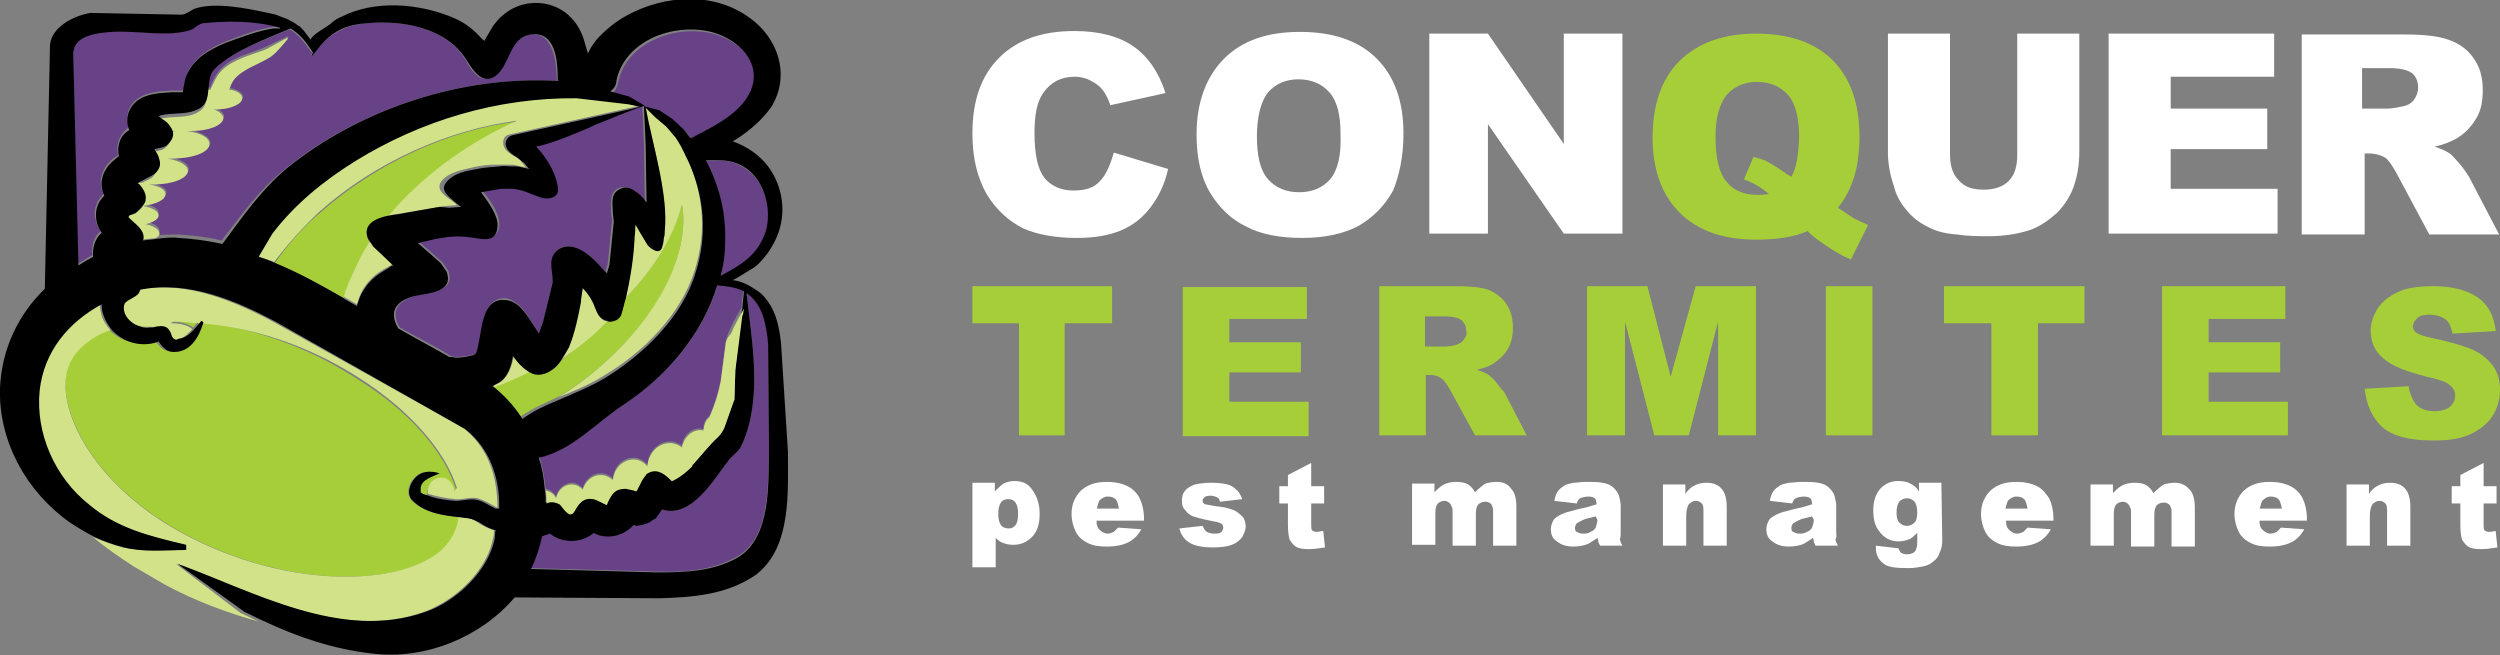 <?xml version="1.0" encoding="utf-8"?>
<!-- Generator: Adobe Illustrator 24.3.2, SVG Export Plug-In . SVG Version: 6.00 Build 0)  -->
<svg version="1.1" id="Layer_1" xmlns="http://www.w3.org/2000/svg" xmlns:xlink="http://www.w3.org/1999/xlink" x="0px" y="0px"
	 viewBox="0 0 290 76" style="enable-background:new 0 0 290 76;" xml:space="preserve">
<rect x="0" y="0" width="290" height="76" fill="#808080" stroke="none"/>
<style type="text/css">
	.st0{clip-path:url(#SVGID_2_);}
	.st1{fill:#684287;}
	.st2{fill:#A6CE39;}
	.st3{fill:#D2E288;}
	.st4{fill:#FFFFFF;}
</style>
<g>
	<g>
		<defs>
			<rect id="SVGID_1_" width="290" height="76"/>
		</defs>
		<clipPath id="SVGID_2_">
			<use xlink:href="#SVGID_1_"  style="overflow:visible;"/>
		</clipPath>
		<g class="st0">
			<path class="st1" d="M15.9,11.5c1.2-0.9,2.7-0.9,4.1-1h1.1h0.2l0.1-0.6l0.2-1c0.7-2.1,2.5-3.2,4.6-4.1c1.8-0.7,3.6-1.4,5.6-1.7
				h0.8c-0.1,0-0.1-0.1-0.1-0.1c-2.9-0.7-6.1-0.7-9-0.4c-0.4,0.1-0.9,0.5-1.2,0.7c-2.6,1.1-6.6,0.2-9.3,0.3
				c-1.4,0.1-3.9,0.3-4.4,1.9C8.6,5.8,8.5,5.9,8.5,6.2L9,30.6c0.6-0.3,1.1-0.7,1.7-1c-0.1-1,0.1-2.1,1-2.8c-0.8-1.1-1-2.5-0.2-3.7
				l0.4-0.5l0.1-0.1c-0.7-1.5-0.2-3,1.1-4.1l0.6-0.4c-0.3-1.3,0.2-2.5,1.3-3.3C14.5,13.7,14.8,12.3,15.9,11.5z"/>
			<path class="st1" d="M33.2,19.5c8.4-6.8,20.3-10.8,31.5-10.1c0-0.1-0.1-0.2-0.1-0.2c-0.1-1.9-0.3-5.5-3.1-5.2
				c-2.5,0.3-2.4,3.6-4.1,4.8c-1.5,1.1-2.7-0.5-3.3-1.7c-2.2-3.9-7.4-4.8-11.7-4.4C39.7,3,38.1,4.1,36.5,6l-0.5,0.6l0.2-0.5L36,5.9
				c-0.7-1-1.4-1.9-2.4-2.5c-3,1.3-6.5,2.4-8.8,4.7c-0.6,0.6-0.7,1.3-0.7,2.1c0.1,0,0.2,0,0.3-0.1c0.3-0.8,0.7-1.6,1.3-2.2
				c1.4-1.4,3.5-1.7,5.2-2.5l2.5-1.2l0.1,0.1c-0.6,0.7-1.2,1.5-2,2.1c-1.3,1-3.3,1.4-4.3,2.7c-0.2,0.3-0.4,0.7-0.5,1.1
				c0.9,0.2,1.5,0.6,1.5,1c0,0.7-1.4,1.3-3.1,1.3c-0.1,0-0.1,0-0.2,0c0.7,0.3,1.1,0.6,1.1,1c0,0.8-1.7,1.5-3.7,1.5
				c-0.2,0-0.3,0-0.5,0c1.5,0.3,2.6,0.9,2.6,1.5c0,0.9-1.9,1.7-4.4,1.7c-0.2,0-0.3,0-0.5,0c1.4,0.2,2.4,0.8,2.4,1.4
				c0,0.9-1.8,1.6-4,1.6c-0.2,0-0.3,0-0.5,0c1.1,0.2,1.9,0.6,1.9,1.1c0,0.6-1.1,1.1-2.6,1.2l-0.1,0.1c1.1,0.2,1.8,0.6,1.8,1.1
				c0,0.5-0.6,0.9-1.5,1c1,0.2,1.6,0.6,1.6,1.1c0,0.2-0.1,0.4-0.3,0.5c0.8-0.1,1.7-0.1,2.5-0.1c1.7,0.1,3.4,0.3,5,0.7
				C27.9,25.1,30.1,21.9,33.2,19.5z"/>
			<path class="st1" d="M17.9,13.9L17.9,13.9L17.9,13.9L17.9,13.9z"/>
			<path class="st1" d="M20.7,15.1c-0.5-0.1-0.9-0.2-1.1-0.3c0.1,0.1,0.2,0.2,0.2,0.3c0.1,0,0.2,0,0.3,0
				C20.2,15.1,20.4,15.1,20.7,15.1z"/>
			<path class="st1" d="M16.3,21.3c-0.1,0-0.2-0.1-0.3-0.1l-0.1,0.1c0.1,0,0.1,0,0.1,0C16.1,21.3,16.2,21.3,16.3,21.3z"/>
			<path class="st1" d="M72.5,46.8c-3.2,2.1-6.1,5.4-9.9,6.2c0.3,1.2,0.6,2.5,0.7,3.7c0.5,0.1,0.9,0.4,1.2,0.9
				c0.2-0.9,1-1.6,1.8-1.6c0.5,0,0.9,0.2,1.3,0.6c0.3-1,1.1-1.7,2.1-1.7c0.5,0,1,0.2,1.4,0.6c0.1-1.4,1.1-2.4,2.4-2.4
				c0.6,0,1.2,0.3,1.6,0.8c0.1-1.5,1.3-2.7,2.6-2.7c0.5,0,1,0.2,1.4,0.5c0.1-1.1,1-2,2.1-2c0.2,0,0.3,0.1,0.5,0.1
				c0-0.1-0.1-0.2-0.1-0.2c0-0.6,0.3-1,0.7-1.4c0.6-1.3,1-2.6,1.3-4.1l0.6-4.6c0.1-0.3,0.2-0.6,0.3-0.9c0.4-1,1.1-2.2,1.5-2.9l0.2-2
				c-0.1-0.1-0.1-0.1-0.2-0.1c-0.9-0.4-1.8-0.6-2.7-0.7C81.6,38.6,77.5,43.5,72.5,46.8z"/>
			<path class="st1" d="M85.4,41.4l-0.2,1.5l0.8-6.6l-0.1,0.4L85.4,41.4z"/>
			<path class="st1" d="M86.6,34c0.6,5.6,1.9,12.1-0.5,17.5c-0.3,0.8-1,1.1-1.5,1.8c-1.8,2.1-4.3,6.9-7.8,5.8L76,60l-0.5,0.3
				c-0.3,0.2-0.8,0.4-1.2,0.5l-0.6,0.1l-0.3-0.1c-0.9,1.1-2.5,1.7-4,1.2L69,61.8l-0.1-0.1c-1.4,1.3-3.6,1.3-5.1,0.1
				c-0.3,0.2-0.6,0.3-0.9,0.3c-0.3,1.3-0.7,2.6-1.3,3.8l14.5,0.4c3.3,0.1,6.6-0.1,9.5-1.8c3.9-2.3,3.4-8.7,3.6-12.1l-0.1-12.6
				C89,37.7,88.6,35.3,86.6,34z"/>
			<path class="st1" d="M81.9,18.7c1.6,3,2.3,6.3,2.2,9.9c-0.1,1.2-0.2,2.4-0.5,3.5c2.3-1.3,4.3-2.4,5.2-5.1
				c0.9-2.5-0.1-6.2-2.6-7.6C84.6,18.4,83.4,18.6,81.9,18.7z"/>
			<path class="st1" d="M74.7,12.3l0.1,0.1l0.1,0.1h0.1l1.5,0.4l1.5,1l1.4,1.2c0.3,0.3,0.6,0.7,0.9,1.1c0.2-0.1,0.3-0.2,0.5-0.2
				c2.6-1.4,6.3-3.3,6.8-6.4c0.4-2.9-2.3-5-4.9-5.7c-4.5-1.1-10.1,1.1-11,5.7c-0.1,0.5-0.3,0.9-0.6,1.2l2.2,0.6L74.7,12.3z"/>
			<path class="st1" d="M56.1,4.8c-0.1-0.1-0.1-0.2-0.2-0.2C55.9,4.7,56.1,4.8,56.1,4.8z"/>
			<path class="st2" d="M42.9,28.1l-0.2-0.3c-0.7-1.7,0.9-2.3,2.4-2.7c0.2-0.3,0.6-0.6,0.7-0.7c4.1-4.6,9.2-8.2,14.3-10.3
				c-7.8,0.9-16.3,4.7-23,10.6c-2.1,1.8-3.8,3.8-5.2,5.8c2.7,1.2,5.4,2.6,8,4.1c0.2-0.5,0.3-1,0.5-1.5C41,31.4,41.9,29.7,42.9,28.1z
				"/>
			<path class="st2" d="M70,42.2c6.4-5.6,9.8-12.4,9.2-18c0-0.2-0.1-0.3-0.1-0.5c-0.9,3.3-2.8,6.8-5.9,10.2
				c-0.2,0.2-0.5,0.5-0.7,0.7c-0.1,0.6-0.3,1.2-0.5,1.8c-0.2,0.6-0.9,0.9-1.5,0.9c-0.1,0-0.1-0.1-0.2-0.1c-1,0.9-1.6,1.8-5.2,4.6
				c-0.1,0.1-0.2,0.3-0.3,0.4c-0.7,0.9-2.2,1.7-3.3,1c-0.1-0.1-0.1-0.1-0.2-0.1c-1.4,0.7-2.7,1.3-4.1,1.8c1.2,1,2.3,2.2,3.2,3.4
				c1.3-0.9,2.7-1.5,4.2-2.2C66.6,45,68.4,43.6,70,42.2z"/>
			<path class="st2" d="M7.6,45.1C8,49.9,11.9,56,18.8,60.4c12.4,7.9,27.1,8,32.4,3.5c1.3-1.1,1.9-2.3,2.1-3.9
				c-1.9-0.2-4.1-0.5-5.5-1.9c-0.7-0.7-0.5-1.9,0.2-2.6c0.8-0.9,1.8-0.9,2.9-0.6c-0.7,0.4-2.1,0.7-2.2,1.7v0.2V57v0.2v-0.1l0.1,0.1
				l0.2,0.1c0.2,0.1,0.4,0.2,0.6,0.2c0-0.1-0.1-0.2-0.1-0.2c0.1-1,0.7-1.7,1.6-1.7c0.8,0,1.4,0.7,1.5,1.6c0.1-0.2,0.2-0.3,0.3-0.4
				c-1.3-4.3-5.4-9.1-11.4-12.8c-6.1-4-12.6-6-18.3-6.7c-0.5,1.7-1.7,3.8-3.8,3.4c-0.5-0.1-0.9-0.5-1.2-0.9l-0.2-0.3l-0.2,0.1
				c-1.9,0.6-4-0.1-5.2-1.4c-1.1,0.5-2.2,1-3,1.7C8.2,41.3,7.4,43,7.6,45.1z"/>
			<path class="st2" d="M19.9,37.3L19.9,37.3c1.1,0,2.1,0.3,2.5,0.7c0.2-0.2,0.4-0.5,0.6-0.7c-0.9-0.1-1.8-0.2-2.7-0.2
				C20.2,37.1,20,37.3,19.9,37.3z"/>
			<path class="st2" d="M17.5,37.8c-0.7,0-1.4-0.1-2-0.3h-0.1c0.5,0.3,1.1,0.5,1.7,0.4c0.2,0,0.5-0.1,0.7-0.1c0,0,0,0,0.1-0.1
				C17.7,37.8,17.6,37.8,17.5,37.8z"/>
			<path class="st2" d="M20.2,39.4c0.1,0,0.1,0,0.2-0.1C20.3,39.3,20.3,39.3,20.2,39.4C20.2,39.3,20.2,39.4,20.2,39.4z"/>
			<path class="st2" d="M18,39.3L18,39.3L18,39.3z"/>
			<path class="st3" d="M20.4,65.4c8.9,3.3,19,9,28.7,5.6c3.7-1.3,7.4-4.8,8.1-8.6c0.1-0.3,0.1-0.6,0.1-0.9
				c-0.7-0.2-1.3-0.5-1.9-0.9c-0.5-0.3-0.7-0.5-1.4-0.5c-0.3,0-0.5-0.1-0.8-0.1c-0.2,1.5-0.9,2.8-2.1,3.9c-5.3,4.5-20,4.4-32.4-3.5
				C11.9,56,7.9,49.9,7.6,45.1c-0.1-2.1,0.6-3.8,2.2-5.1c0.8-0.7,1.8-1.3,3-1.7c-0.5-0.6-1-1.3-1.1-2.1c-0.1-0.3-0.1-0.6-0.1-0.9
				c-3.9,2.1-6.6,5.5-7.2,10c-0.5,5,1.8,10,5.7,13.2c3.4,2.8,7.2,3.7,11.3,4.7v0.6c-2.4,0-4.8,0.2-7.2-0.3c-1.1-0.3-2.3-0.7-3.4-1.2
				c1.4,1.2,3,2.3,4.7,3.4c1.2,0.7,2.4,1.4,3.6,2.1c3.5,1.9,7.3,3.3,10.9,4.3c-0.7-0.3-1.4-0.7-2.1-1L20.4,65.4z"/>
			<path class="st3" d="M41.6,43.8c6,3.8,10.1,8.6,11.4,12.8c-0.1,0.1-0.2,0.3-0.3,0.4c-0.1-0.9-0.7-1.6-1.5-1.6
				c-0.9,0-1.6,0.7-1.6,1.7c0,0.1,0,0.2,0.1,0.2c1,0.3,2.1,0.5,3.1,0.6c0.9,0.1,1.7-0.3,2.6-0.1c0.7,0.2,1.4,0.6,2.1,1l0.2,0.1
				c0-3.5-1-6.9-3.9-9.2l-2.1-1.2L32,37.5c-4.8-2.6-10.5-5-16-3.9c-0.1,0.1-0.1,0.3-0.2,0.4c-0.3,0.5-1.5,0.7-1.7,1.4
				c-0.2,0.9,0.4,1.7,1.2,2.2h0.1c0.6,0.2,1.3,0.3,2,0.3c0.1,0,0.2,0,0.3,0c0,0,0,0-0.1,0.1c0.6-0.1,1.3-0.2,1.7,0.5
				c0.2,0.3,0.2,1,0.7,1c0.1,0,0.2,0,0.3,0c0.8-0.1,1.4-0.7,2-1.3c-0.3-0.4-1.3-0.7-2.4-0.7h-0.1c0.1-0.1,0.2-0.1,0.3-0.2
				c0.9,0,1.8,0.1,2.7,0.2c0,0,0,0,0-0.1l0.2,0.1c0.1,0,0.1,0,0.1,0C29,37.9,35.5,39.9,41.6,43.8z"/>
			<path class="st3" d="M70.5,58.4L70.5,58.4h0.1H70.5L70.5,58.4z"/>
			<path class="st1" d="M72.2,24L72.2,24L72.2,24z"/>
			<path class="st1" d="M62.2,38.2l0.2,0.3l0.1,0.2l0.1-0.3l0.4-1.1l1.1-4.5c0.2-1.3-0.6-2.9,0.6-3.8c1.8-1.4,4.3,1.1,5.3,2.3
				l0.2,0.3l0.3-1l0.5-5l-0.1-0.9c0-1-0.3-2.4,0.9-2.9c0.6-0.2,1.3,0,1.7,0.3c0.3,0.2,0.6,0.5,0.8,0.7c0.1,0.2,0.3,0.5,0.5,0.6
				l-0.1-6.7l-0.2-4.5c-1.6,0.6-4.2,1.6-5.7,2.2c-0.7,0.3-1.5,0.6-2.3,1c-1.5,0.6-3,1.1-4.5,1.5c1.2,1.3,2.1,2.9,2.5,4.6
				c0.3,1.3-1.1,1.6-2,1.3c-1.1-0.4-1.9-0.9-3.3-1h-1.3L56,22.2c0.9,1,2.1,2.8,1.9,4.1c-0.3,1.9-2.2,1.2-3.4,1.1
				c-0.8-0.1-1.6-0.1-2.4,0l-1.3,0.2l-2.1,0.5l0.1,0.1l2.5,2.2l0.7,1c0.9,2.4-2.1,2.5-3.5,2.8c-1.1,0.3-2.7,1-2.6,2.3
				c0,0.6,0.2,1.1,0.5,1.5c1.9,1.1,4,2.1,5.9,3.3c0.3,0.1,0.7,0.1,1,0.1l0.9-0.1l0.8-0.2l0.3-0.2l0.1-0.2l0.2-0.9
				c0.3-1.7,0.4-5.3,3-5.2C60.3,34.8,61.4,36.9,62.2,38.2z"/>
			<path class="st3" d="M43.3,28.6l-0.4-0.6c-1,1.5-1.8,3.3-2.5,4.9c-0.2,0.5-0.4,1-0.5,1.5c0,0,0.1,0,0.1,0.1
				c0.5,0.3,0.9,0.5,1.4,0.8c0.1-0.3,0.2-0.6,0.3-0.9c0.5-1.3,1.5-2.4,2.7-3.1l0.9-0.5l0.1-0.1l0.2-0.1l-0.2-0.2L43.3,28.6z"/>
			<path class="st3" d="M59.6,41.3c-0.2,1.1-0.6,2.3-1.5,3c-0.3,0.2-0.6,0.3-0.9,0.5c0.1,0.1,0.1,0.1,0.2,0.1
				c1.4-0.5,2.7-1.1,4.1-1.8C60.6,42.6,60.1,42,59.6,41.3z"/>
			<path class="st3" d="M79.1,23.7c0,0.2,0.1,0.3,0.1,0.5c0.6,5.6-2.9,12.4-9.2,18c-1.7,1.5-3.4,2.8-5.3,3.9
				c1.8-0.7,3.7-1.5,5.3-2.5c4.6-2.7,9-7.1,10.6-12.3c1.4-4.5,1-8.8-0.9-13c-0.3-0.5-0.3-0.7-0.6-1.2c-0.3-0.5-0.5-1-0.8-1.4
				l-1.1-1.3L76,13.5l-0.1-0.1l-1-1c0.7,4,2.6,10,2.2,14.4c0,0.2,0,0.5-0.1,0.7c-0.1,0.4-0.2,0.7-0.2,1.1c-0.3,0.9-1.5-0.1-1.7-0.3
				l-0.9-1.5l-0.4-0.7L73.7,26c-0.1,0.5-0.1,1-0.1,1.4c0,0.1,0,0.2,0,0.3c-0.2,2.3-0.5,4.6-1,6.8c0.2-0.2,0.5-0.5,0.7-0.7
				C76.3,30.5,78.3,27,79.1,23.7z"/>
			<path class="st3" d="M37,24.6c6.6-5.9,15.2-9.6,23-10.6c-5,2.2-10.2,5.7-14.3,10.3c-0.1,0.2-0.4,0.5-0.7,0.7h0.1
				c0.7-0.2,1.4-0.2,1.8-0.3l4-0.7l0.7-0.1l1.4-0.1c-0.2-0.3-0.6-0.5-1-0.8c-0.8-0.6-1.5-1.3-0.6-2.2c0.9-0.9,2.3-1.1,3.5-1.4
				c0.9-0.2,1.8-0.3,2.6-0.3c0.5,0,0.9,0,1.3,0c0.2,0,0.5,0,0.7,0l1.4,0.3L61,19.4l-0.5-0.6c-0.2-0.3-0.5-0.5-0.9-0.7
				c-0.5-0.3-0.9-0.6-1.1-1c-0.3-0.6-0.1-1.4,0.6-1.5l14.9-3.3l-0.9-0.2L72.8,12l-6-0.7c-9.2-0.1-18.1,2.5-25.7,7.3
				c-3.6,2.3-7,5-9.6,8.4l-1.6,2.7c0.6,0.2,1.3,0.5,1.9,0.7C33.3,28.4,35,26.5,37,24.6z"/>
			<path class="st3" d="M70.4,37.3c-0.1-0.1-0.2-0.1-0.3-0.1c-0.7-0.3-0.9-1.3-1.3-2c-0.2-0.3-0.3-0.7-0.6-1
				c-0.2-0.3-0.3-0.5-0.6-0.7c0,0,0,0.1-0.1,0.1l-0.2,1.4V35c-0.3,1.6-0.7,3.6-1.4,5.3c-0.2,0.6-0.5,1.1-0.9,1.5
				C68.8,39.1,69.5,38.2,70.4,37.3z"/>
			<path class="st3" d="M15.7,21.1L15.7,21.1l-0.1-0.1L15.7,21.1z"/>
			<path class="st3" d="M17.3,17.7L17.3,17.7L17.3,17.7L17.3,17.7z"/>
			<path class="st3" d="M19.2,22.5c0-0.5-0.7-0.9-1.9-1.1c0.2,0,0.3,0,0.5,0c2.2,0,4-0.7,4-1.6c0-0.6-1-1.2-2.4-1.4
				c0.2,0,0.3,0,0.5,0c2.4,0,4.4-0.7,4.4-1.7c0-0.7-1-1.3-2.6-1.5c0.2,0,0.3,0,0.5,0c2.1,0,3.7-0.7,3.7-1.5c0-0.4-0.5-0.8-1.1-1
				c0.1,0,0.1,0,0.2,0c1.7,0,3.1-0.6,3.1-1.3c0-0.5-0.6-0.9-1.5-1c0.1-0.4,0.3-0.8,0.5-1.1c1-1.3,2.9-1.8,4.3-2.7
				c0.8-0.6,1.4-1.4,2-2.1l-0.1-0.1l-2.4,1.3c-1.7,0.7-3.8,1.1-5.2,2.5c-0.6,0.6-0.9,1.4-1.3,2.2c-0.1,0-0.2,0-0.3,0.1
				c-0.1,1-0.1,1.9-1.1,2.5c-1.3,0.8-3,0.4-4.5,0.8c-0.1,0-0.2,0.1-0.2,0.1l0.2,0.2l0.1,0.1c0.3,0.2,0.6,0.5,0.9,0.8
				c0.3,0.2,0.7,0.3,1.1,0.3c-0.2,0-0.5,0-0.7,0c-0.1,0-0.2,0-0.3,0c0.3,0.6,0.3,1.3-0.5,1.9c-0.3,0.3-1,0.3-1.5,0.5
				c0.2,0.3,0.4,0.6,0.5,0.9h0.1c0,0,0,0-0.1,0c0.2,0.5,0.2,1-0.2,1.7c-0.3,0.5-0.9,0.6-1.4,0.9L16,21.2l-0.1,0.1
				c0.1,0,0.2,0.1,0.3,0.1c-0.1,0-0.2,0-0.3,0c-0.1,0-0.1,0-0.1,0l0.2,0.2c0.3,0.5,0.8,1.1,0.7,1.7c0,0.2-0.1,0.4-0.2,0.6
				C18.1,23.7,19.2,23.2,19.2,22.5z"/>
			<path class="st3" d="M18.5,27.1c0-0.5-0.7-0.9-1.6-1.1c0.9-0.2,1.5-0.6,1.5-1c0-0.5-0.7-0.9-1.8-1.1c-0.2,0.3-0.6,0.6-0.9,0.9
				L14.9,25l-0.1,0.1l0.3,0.3c0.8,0.7,1.7,1.5,1.4,2.4c0.5-0.1,1.1-0.1,1.6-0.2C18.4,27.4,18.5,27.3,18.5,27.1z"/>
			<path d="M91.4,52.4l-0.8-12.6c-0.2-1.7-0.5-3.4-1.5-4.8c-0.3-0.4-0.6-0.8-1-1.1c-1-0.7-2-1.3-3.1-1.4c0.8-0.4,1.5-0.9,2.2-1.3
				c0.7-0.4,1.3-1.1,1.9-1.9c0.4-0.6,0.8-1.3,1-1.8c1.2-2.8,0.7-5.9-1-8.2c-1-1.3-2.4-2.3-4.1-2.9c1.5-0.9,3-2.1,4.1-3.5
				c0.2-0.3,0.5-0.6,0.6-0.9c1.9-3.5,0.5-7.6-2.7-9.9c-4.2-3.1-9.9-2.7-14.3-0.3c-1.3,0.7-2.5,1.7-3.5,2.8c-0.3,0.4-0.6,0.8-0.8,1.2
				C68.3,6,68.3,6,68.2,6.2c-0.1-0.3-0.2-0.7-0.3-1C67.6,4,67.1,2.9,66.2,2C66.1,1.9,66,1.9,66,1.8c-2.2-2-5.6-1.9-7.7,0
				c-0.4,0.3-0.7,0.7-1.1,1.2l-1,1.7v0.1c-0.1-0.1-0.1-0.2-0.2-0.2c-0.9-1-1.8-1.8-3.1-2.4c-0.2-0.1-0.5-0.2-0.7-0.3
				c-3.8-1.5-8.7-1.9-12.5,0c-0.5,0.2-1,0.5-1.4,0.9c-0.8,0.6-1.9,1.1-2.3,1.8c-0.1-0.2-0.3-0.4-0.5-0.7c-0.2-0.3-0.5-0.6-0.8-0.9
				h-0.1c-0.3-0.3-0.9-0.6-1.3-0.8C33,2.1,32.8,2,32.5,1.9c-0.4-0.2-0.9-0.3-1.4-0.4C28.8,1,25,0.2,22.6,1c-0.5,0.2-1,0.7-1.6,0.7
				L10.5,1.5C8.6,1.8,6,3.1,5.8,5.2L5.2,33.5c-3.1,3-5,7-5.2,11.5c-0.2,6.1,3,12,8.1,15.6c0.9,0.6,1.9,1.2,2.9,1.7
				c1.1,0.5,2.2,0.9,3.4,1.2c2.3,0.6,4.8,0.3,7.2,0.3v-0.6c-4.2-1-8-1.9-11.3-4.7c-3.9-3.1-6.2-8.2-5.7-13.2c0.5-4.5,3.3-7.9,7.2-10
				c0,0.3,0,0.6,0.1,0.9c0.2,0.8,0.6,1.5,1.1,2.1c1.3,1.4,3.3,2,5.2,1.4l0.2-0.1l0.2,0.3c0.3,0.4,0.7,0.8,1.2,0.9
				c2.2,0.3,3.3-1.7,3.8-3.4l-0.1-0.1l-0.2-0.1c0,0,0,0,0,0.1c-0.2,0.2-0.4,0.5-0.6,0.7c-0.5,0.6-1.1,1.2-2,1.3
				c-0.1,0-0.1,0.1-0.2,0.1h-0.1c-0.5-0.1-0.5-0.7-0.7-1c-0.4-0.7-1-0.6-1.7-0.5c-0.2,0.1-0.5,0.1-0.7,0.1c-0.5,0.1-1.1-0.1-1.7-0.4
				c-0.8-0.5-1.4-1.3-1.2-2.2c0.1-0.6,1.3-0.8,1.7-1.4c0.1-0.1,0.1-0.3,0.2-0.4c5.6-1.1,11.2,1.3,16,3.9l19.6,11.1l2.1,1.2
				c2.9,2.3,4,5.8,3.9,9.2L57.5,59c-0.7-0.3-1.3-0.8-2.1-1c-0.9-0.2-1.7,0.1-2.6,0.1c-1-0.1-2.1-0.2-3.1-0.6
				c-0.2-0.1-0.4-0.1-0.6-0.2l-0.2-0.1l-0.1-0.1v0.1V57v-0.2v-0.2c0.1-1,1.4-1.3,2.2-1.7c-1.1-0.3-2.1-0.3-2.9,0.6
				c-0.6,0.7-1,1.9-0.2,2.6c1.4,1.4,3.5,1.7,5.5,1.9c0.3,0,0.5,0.1,0.8,0.1c0.6,0.1,0.8,0.2,1.4,0.5c0.6,0.4,1.3,0.8,1.9,0.9
				c-0.1,0.3-0.1,0.6-0.1,0.9c-0.7,3.8-4.5,7.4-8.1,8.6c-9.7,3.4-19.9-2.4-28.7-5.6l7.8,5.6c0.7,0.3,1.4,0.7,2.1,1
				c4,1.9,8.2,3.3,12.6,3.8c6.2,0.8,12.7-1.9,16.6-6.5l16.7,0.1c3.9-0.1,7.8-0.4,11.1-2.6c0.1-0.1,0.2-0.1,0.3-0.2l0.1-0.1
				C91.8,63.3,91.4,57.1,91.4,52.4z M86.1,33.7c0.1,0.1,0.1,0.1,0.2,0.1l-0.2,2L86,36.4l-0.7,6.5l-0.1,3.4l-0.1,0.2L84,49.6
				c-0.2,0.4-0.5,0.7-0.7,1c-1,1-1.9,2.2-3,3.3c-0.6,0.6-1.3,1.3-2.1,1.6l-0.2,0.1h-0.1l-0.1-0.1l-0.1-0.1C77,54.7,76,54.2,75,54.9
				l-0.6,0.7l-0.6,1.2l-0.1,0.1l-0.3-0.1l-0.9-0.2c-1.3,0-1.6,0.7-2.1,1.6c-0.1,0.1-0.1,0.2-0.1,0.3c-0.5-0.2-1-0.7-1.6-0.7
				c-1.3-0.2-1.7,0.6-2.2,1.5c-0.5,0.9-1.3-0.8-1.7-0.9c-0.6-0.3-1.1-0.3-1.5-0.1c0-0.5,0-1-0.1-1.5c-0.1-1.3-0.3-2.5-0.7-3.7
				c3.8-0.8,6.7-4.1,9.9-6.2c5-3.3,9.1-8.2,10.8-13.8C84.3,33.2,85.2,33.3,86.1,33.7z M70.6,58.4L70.6,58.4L70.6,58.4z M86.2,19.3
				c2.5,1.4,3.4,5.1,2.6,7.6c-0.9,2.7-2.8,3.8-5.2,5.1c0.3-1.1,0.5-2.3,0.5-3.5c0.2-3.6-0.6-6.8-2.2-9.9
				C83.4,18.6,84.6,18.4,86.2,19.3z M71.5,9.4c0.9-4.6,6.5-6.8,11-5.7c2.7,0.7,5.3,2.9,4.9,5.7c-0.5,3.2-4.1,5-6.8,6.4
				c-0.1,0.1-0.3,0.2-0.5,0.2c-0.3-0.3-0.5-0.7-0.9-1.1L78,13.8l-1.5-1l-1.5-0.4h-0.1l-0.1-0.1l-0.1-0.1l-1.7-1l-2.2-0.6
				C71.2,10.3,71.5,9.9,71.5,9.4z M14.7,24.8L14.7,24.8L14.7,24.8z M13.8,18.1l-0.6,0.5c-1.3,1.1-1.8,2.6-1.1,4.1l-0.1,0.1l-0.4,0.5
				c-0.7,1.1-0.6,2.6,0.2,3.7c-0.8,0.7-1.1,1.8-1,2.8c-0.6,0.3-1.1,0.6-1.7,1L8.5,6.2c0-0.2,0.1-0.4,0.1-0.6c0.5-1.6,3-1.8,4.4-1.9
				c2.7-0.2,6.8,0.7,9.3-0.3c0.3-0.2,0.8-0.6,1.2-0.7c2.9-0.3,6.1-0.3,8.9,0.5c0.1,0,0.1,0.1,0.1,0.1h-0.8c-1.9,0.3-3.7,1-5.6,1.7
				c-2.1,0.9-3.8,1.9-4.6,4.1l-0.2,1l-0.1,0.6h-0.2H20c-1.4,0.1-2.9,0.1-4.1,1c-1.1,0.9-1.4,2.2-0.9,3.4
				C14,15.6,13.5,16.9,13.8,18.1z M15.7,21.1L15.7,21.1L15.7,21.1z M20.7,27.6c-0.8-0.1-1.7,0-2.5,0.1c-0.5,0.1-1.1,0.1-1.6,0.2
				c0.3-1-0.6-1.7-1.4-2.4l-0.3-0.3L15,25l0.7-0.3c0.3-0.2,0.6-0.5,0.9-0.9l0.1-0.1c0.1-0.2,0.2-0.3,0.2-0.6
				c0.1-0.6-0.3-1.2-0.7-1.7L16,21.3l0.1-0.1l0.1-0.1l0.6-0.3c0.5-0.3,1.1-0.5,1.4-0.9c0.5-0.6,0.4-1.1,0.2-1.7
				c-0.1-0.3-0.3-0.6-0.5-0.9c0.5-0.1,1.2-0.2,1.5-0.5c0.8-0.7,0.8-1.4,0.5-1.9c-0.1-0.1-0.1-0.2-0.2-0.3c-0.2-0.3-0.5-0.6-0.9-0.8
				l-0.1-0.1l-0.3-0.2c0.1,0,0.2-0.1,0.2-0.1c1.4-0.4,3.1,0,4.5-0.8c1-0.6,1-1.5,1.1-2.5c0.1-0.7,0.1-1.5,0.7-2.1
				c2.3-2.2,5.8-3.4,8.8-4.7c1,0.6,1.7,1.4,2.4,2.5l0.2,0.3l-0.2,0.5l0.5-0.6c1.6-2.1,3.1-3.1,5.9-3.3c4.2-0.4,9.4,0.5,11.7,4.4
				c0.7,1.1,1.8,2.8,3.3,1.7c1.7-1.3,1.6-4.5,4.1-4.8c2.9-0.4,3.1,3.2,3.1,5.2c0,0.1,0.1,0.2,0.1,0.2c-11.3-0.7-23.1,3.3-31.5,10.1
				c-3,2.5-5.2,5.7-7.5,8.8C24,27.9,22.4,27.7,20.7,27.6z M45.3,30.9l-0.1,0.1l-0.8,0.5c-1.2,0.7-2.2,1.8-2.7,3.1
				c-0.1,0.3-0.2,0.6-0.3,0.9c-0.5-0.3-0.9-0.5-1.4-0.8c0,0-0.1,0-0.1-0.1c-2.6-1.5-5.3-3-8-4.1c-0.6-0.3-1.3-0.5-1.9-0.7l1.6-2.7
				c2.6-3.4,5.9-6.1,9.6-8.4c7.6-4.7,16.5-7.4,25.7-7.3l6,0.7l0.5,0.1l0.9,0.2l-14.9,3.3c-0.7,0.2-0.9,1-0.6,1.5
				c0.2,0.4,0.6,0.7,1.1,1c0.3,0.2,0.6,0.5,0.9,0.7l0.5,0.6l0.1,0.1l-1.4-0.3c-0.2,0-0.5,0-0.7,0c-0.5,0-0.9-0.1-1.3,0
				c-0.9,0.1-1.8,0.1-2.6,0.3c-1.3,0.2-2.7,0.5-3.5,1.4c-0.9,0.9-0.1,1.6,0.6,2.2c0.3,0.3,0.7,0.6,1,0.8l-1.4,0.1L51,24l-4,0.7
				c-0.4,0.1-1.1,0.2-1.8,0.3h-0.1c-1.5,0.3-3.1,1-2.4,2.7l0.2,0.3l0.4,0.6l2.1,2l0.2,0.2L45.3,30.9z M55.5,39.9l-0.2,0.9L55.2,41
				l-0.3,0.2L54,41.4l-0.9,0.1c-0.3,0-0.7-0.1-1-0.1c-1.9-1.1-4-2.2-5.9-3.3c-0.3-0.5-0.5-1-0.5-1.5c-0.1-1.4,1.5-2.1,2.6-2.3
				c1.4-0.3,4.4-0.4,3.5-2.8l-0.7-1l-2.5-2.2l-0.1-0.1l2.1-0.5l1.3-0.2c0.8-0.1,1.6-0.1,2.4,0c1.3,0.1,3.2,0.9,3.4-1.1
				c0.2-1.3-1.1-3-1.9-4.1l2.3-0.4h1.3c1.3,0.1,2.1,0.6,3.3,1c0.9,0.3,2.3,0.1,2-1.3c-0.3-1.7-1.3-3.3-2.5-4.6
				c1.5-0.3,3-0.9,4.5-1.5c0.7-0.3,1.5-0.6,2.3-1c1.5-0.6,4.1-1.7,5.7-2.2l0.2,4.5l0.1,6.7c-0.2-0.2-0.3-0.5-0.5-0.6
				c-0.2-0.3-0.5-0.5-0.8-0.7c-0.5-0.4-1.1-0.6-1.7-0.3c-1.3,0.5-0.9,1.9-0.9,2.9l0.1,0.9l-0.5,5l-0.3,1L70,31.3
				c-1-1.2-3.4-3.7-5.3-2.3c-1.3,1-0.5,2.5-0.6,3.8L63,37.3l-0.4,1.1l-0.1,0.3l-0.1-0.2l-0.2-0.3c-0.9-1.3-1.9-3.4-3.7-3.4
				C55.9,34.6,55.9,38.3,55.5,39.9z M57.3,44.9c-0.1-0.1-0.1-0.1-0.2-0.1c0.3-0.2,0.6-0.3,0.9-0.5c0.9-0.6,1.3-1.8,1.5-3
				c0.5,0.7,1,1.3,1.8,1.8c0.1,0.1,0.1,0.1,0.2,0.1c1.1,0.7,2.6-0.1,3.3-1c0.1-0.1,0.2-0.3,0.3-0.4c0.3-0.5,0.6-1,0.9-1.5
				c0.7-1.7,1.1-3.7,1.4-5.3v-0.2l0.2-1.4v-0.1c0,0,0,0,0,0.1c0.2,0.2,0.4,0.5,0.6,0.7c0.2,0.3,0.4,0.6,0.6,1c0.3,0.7,0.5,1.7,1.3,2
				c0.1,0.1,0.2,0.1,0.3,0.1c0.1,0,0.1,0.1,0.2,0.1c0.6,0.1,1.4-0.3,1.5-0.9c0.2-0.6,0.3-1.2,0.5-1.8c0.5-2.2,0.9-4.6,1-6.8
				c0-0.1,0-0.2,0-0.3c0.1-0.5,0.1-1,0.1-1.4l0.1,0.1l0.4,0.7l0.9,1.5c0.2,0.3,1.4,1.3,1.7,0.3c0.1-0.3,0.2-0.7,0.2-1.1
				c0.1-0.2,0.1-0.5,0.1-0.7c0.5-4.3-1.5-10.4-2.2-14.4l1,1l0.1,0.1l1.3,1.1l1.1,1.3c0.3,0.5,0.6,0.9,0.8,1.4
				c0.3,0.5,0.3,0.7,0.6,1.2c1.9,4.1,2.3,8.6,0.9,13c-1.5,5.1-6,9.5-10.6,12.3c-1.7,1-3.5,1.7-5.3,2.5c-1.5,0.6-3,1.3-4.2,2.2
				C59.6,47,58.5,45.9,57.3,44.9z M85.7,64.6c-2.9,1.7-6.2,1.8-9.5,1.8L61.6,66c0.6-1.2,1-2.5,1.3-3.8c0.3-0.1,0.6-0.2,0.9-0.3
				c1.5,1.2,3.7,1.1,5.1-0.1l0.1,0.1l0.5,0.2c1.5,0.4,3-0.1,4-1.2l0.3,0.1l0.6-0.1c0.4-0.1,0.9-0.2,1.2-0.5l0.5-0.3l0.7-1
				c3.5,1.1,6.1-3.7,7.8-5.8c0.5-0.6,1.2-1,1.5-1.8c2.4-5.4,1.1-11.9,0.5-17.5c1.9,1.3,2.3,3.7,2.5,5.9l0.1,12.6
				C89.1,55.9,89.5,62.2,85.7,64.6z"/>
			<path class="st3" d="M84.2,39.7l-0.6,4.6c-0.3,1.5-0.7,2.7-1.3,4.1c-0.4,0.3-0.6,0.8-0.7,1.4c0,0.1,0,0.2,0.1,0.2
				c-0.2-0.1-0.3-0.1-0.5-0.1c-1,0-1.9,0.9-2.1,2c-0.4-0.3-0.9-0.5-1.4-0.5c-1.4,0-2.5,1.2-2.6,2.7c-0.4-0.5-1-0.8-1.6-0.8
				c-1.2,0-2.3,1-2.4,2.4c-0.3-0.3-0.9-0.6-1.4-0.6c-1,0-1.8,0.7-2.1,1.7c-0.3-0.3-0.7-0.6-1.3-0.6c-0.9,0-1.6,0.7-1.8,1.6
				c-0.2-0.5-0.7-0.8-1.2-0.9c0.1,0.5,0.1,1,0.1,1.5c0.4-0.2,0.9-0.2,1.5,0.1c0.3,0.2,1.1,1.8,1.7,0.9c0.5-0.9,1-1.7,2.2-1.5
				c0.5,0.1,1.1,0.5,1.6,0.7c0-0.1,0.1-0.2,0.1-0.3c0.5-1,0.8-1.6,2.1-1.6l0.9,0.2l0.3,0.1l0.1-0.1l0.6-1.2L75,55
				c1-0.7,1.9-0.2,2.7,0.6l0.1,0.1l0.1,0.1h0.1l0.2-0.1c0.8-0.4,1.5-1,2.1-1.6c0,0,0,0,0-0.1c1-1.1,1.9-2.3,3-3.3
				c0.3-0.3,0.5-0.6,0.7-1l1.1-3.1c0.1-0.2,0.1-0.3,0.1-0.5l0.1-3.2l0.2-1.5l0.6-4.7l0.1-0.3l0.1-0.6c-0.4,0.7-1.1,1.9-1.5,2.9
				C84.4,39.1,84.3,39.4,84.2,39.7z"/>
			<path class="st2" d="M129.1,33.2h-16.3v4.3h5.4v13h5.3v-13h5.5V33.2z"/>
			<path class="st2" d="M151.8,46.6h-9.2v-3.4h8.3v-3.5h-8.3v-2.7h9v-3.7h-14.4v17.3h14.6V46.6z"/>
			<path class="st2" d="M193.8,43.7l-2.7-10.5h-7v17.3h4.4V37.3l3.4,13.2h4l3.4-13.2v13.2h4.4V33.2h-7L193.8,43.7z"/>
			<path class="st2" d="M217.2,33.2h-5.4v17.3h5.4V33.2z"/>
			<path class="st2" d="M225.6,37.5h5.4v13h5.4v-13h5.4v-4.3h-16.3V37.5z"/>
			<path class="st2" d="M265.1,36.9v-3.7h-14.3v17.3h14.6v-3.9h-9.2v-3.4h8.3v-3.5h-8.3v-2.7H265.1z"/>
			<path class="st2" d="M289.1,48.3c0.6-0.9,0.9-1.9,0.9-3.1c0-1-0.2-1.8-0.7-2.6c-0.5-0.7-1.2-1.4-2.2-1.9c-1-0.5-2.7-1-5-1.5
				c-1-0.2-1.5-0.4-1.8-0.6c-0.3-0.2-0.4-0.5-0.4-0.7c0-0.4,0.2-0.7,0.5-1c0.3-0.3,0.8-0.4,1.4-0.4c0.7,0,1.4,0.2,1.8,0.5
				c0.5,0.3,0.7,0.9,0.9,1.7l5-0.3c-0.2-1.8-0.9-3.1-2.1-3.9c-1.1-0.8-2.9-1.3-5.1-1.3c-1.8,0-3.2,0.2-4.2,0.7
				c-1,0.5-1.8,1.1-2.3,1.9c-0.5,0.8-0.8,1.7-0.8,2.5c0,1.4,0.5,2.5,1.5,3.3c1,0.9,2.7,1.5,5,2.1c1.4,0.3,2.3,0.6,2.7,1
				c0.4,0.3,0.6,0.7,0.6,1.2c0,0.5-0.2,0.9-0.6,1.3c-0.4,0.3-1,0.5-1.8,0.5c-1,0-1.8-0.3-2.3-1c-0.3-0.5-0.6-1.1-0.7-1.9l-5.1,0.3
				c0.2,1.8,0.8,3.2,1.9,4.3c1.1,1.1,3.1,1.7,6.1,1.7c1.7,0,3.1-0.2,4.2-0.7C287.6,49.9,288.5,49.2,289.1,48.3z"/>
			<path class="st2" d="M173.6,44.4c-0.4-0.5-0.7-0.7-0.9-0.9c-0.3-0.2-0.7-0.4-1.4-0.6c0.8-0.2,1.4-0.4,1.9-0.7
				c0.7-0.5,1.3-1,1.7-1.7c0.4-0.7,0.6-1.5,0.6-2.5c0-1.1-0.3-2.1-0.8-2.8c-0.5-0.7-1.3-1.3-2.1-1.6c-0.9-0.3-2.1-0.4-3.8-0.4H160
				v17.3h5.4v-7h0.5c0.5,0,0.9,0.1,1.3,0.4c0.3,0.2,0.6,0.6,1,1.3l2.9,5.3h6l-2.6-5C174.2,45.2,173.9,44.8,173.6,44.4z M169.8,39.4
				c-0.2,0.3-0.5,0.5-0.9,0.6c-0.7,0.2-1.2,0.2-1.4,0.2h-2.2v-3.5h2.3c1,0,1.7,0.2,2,0.5c0.3,0.3,0.5,0.7,0.5,1.3
				C170.2,38.8,170,39.1,169.8,39.4z"/>
			<path class="st4" d="M117.7,55.8c-0.5,0-0.9,0.1-1.3,0.3c-0.3,0.2-0.6,0.5-1,0.9v-1h-2.6v9.8h2.7v-3.4c0.3,0.3,0.6,0.5,0.9,0.6
				c0.3,0.1,0.7,0.2,1.1,0.2c0.9,0,1.6-0.3,2.2-0.9c0.6-0.6,0.9-1.5,0.9-2.7c0-1.1-0.3-2-0.8-2.7C119.3,56.1,118.6,55.8,117.7,55.8z
				 M117.8,60.9c-0.2,0.3-0.5,0.4-0.8,0.4c-0.3,0-0.7-0.1-0.9-0.4c-0.2-0.3-0.3-0.7-0.3-1.3c0-0.6,0.1-1,0.3-1.3
				c0.2-0.3,0.5-0.4,0.9-0.4c0.3,0,0.6,0.1,0.8,0.4c0.2,0.3,0.3,0.7,0.3,1.3C118.1,60.2,118,60.7,117.8,60.9z"/>
			<path class="st4" d="M130.8,56.4c-0.6-0.3-1.4-0.5-2.4-0.5c-1.3,0-2.2,0.3-3,1c-0.7,0.7-1.1,1.6-1.1,2.7c0,0.8,0.2,1.5,0.5,2.1
				c0.3,0.6,0.8,1,1.4,1.3c0.6,0.3,1.3,0.4,2.2,0.4c1.1,0,1.9-0.2,2.5-0.5c0.6-0.3,1.1-0.8,1.5-1.5l-2.7-0.2
				c-0.2,0.2-0.3,0.3-0.5,0.5c-0.2,0.1-0.5,0.2-0.7,0.2c-0.4,0-0.7-0.2-1-0.5c-0.2-0.2-0.3-0.5-0.3-1h5.5v-0.3
				c0-0.9-0.2-1.7-0.5-2.3C131.9,57.2,131.4,56.7,130.8,56.4z M127.2,59.1c0.1-0.4,0.2-0.7,0.3-1c0.3-0.3,0.6-0.5,1-0.5
				s0.7,0.1,0.9,0.3c0.2,0.2,0.3,0.6,0.4,1.1H127.2z"/>
			<path class="st4" d="M142.9,59.1c-0.5-0.2-1.1-0.3-2-0.4c-0.6-0.1-1-0.2-1.1-0.2c-0.2-0.1-0.3-0.2-0.3-0.4c0-0.2,0.1-0.3,0.2-0.4
				c0.1-0.1,0.3-0.2,0.7-0.2c0.3,0,0.6,0.1,0.8,0.2c0.2,0.1,0.3,0.3,0.3,0.5l2.6-0.3c-0.2-0.5-0.4-0.9-0.7-1.1
				c-0.3-0.3-0.6-0.5-1-0.6c-0.4-0.1-1-0.2-1.9-0.2c-0.8,0-1.4,0.1-1.9,0.2c-0.5,0.2-0.9,0.4-1.1,0.7c-0.3,0.3-0.4,0.7-0.4,1.2
				c0,0.5,0.1,0.8,0.4,1.1c0.2,0.3,0.6,0.6,0.9,0.7c0.3,0.1,1,0.3,2,0.5c0.6,0.1,1,0.2,1.2,0.3c0.2,0.1,0.3,0.3,0.3,0.5
				c0,0.2-0.1,0.3-0.2,0.5c-0.2,0.2-0.5,0.2-0.9,0.2c-0.3,0-0.6-0.1-0.8-0.2c-0.2-0.1-0.3-0.3-0.5-0.7l-2.7,0.3
				c0.2,0.7,0.5,1.2,1.1,1.6c0.6,0.4,1.5,0.6,2.8,0.6c0.9,0,1.7-0.1,2.2-0.3c0.5-0.2,0.9-0.5,1.2-0.9c0.2-0.4,0.4-0.8,0.4-1.2
				s-0.1-0.8-0.3-1.1C143.7,59.5,143.3,59.2,142.9,59.1z"/>
			<path class="st4" d="M152.7,61.7c-0.2,0-0.4-0.1-0.5-0.2c-0.1-0.1-0.1-0.3-0.1-0.6v-2.5h1.5v-2h-1.5v-2.7l-2.7,1.4v1.3h-1v2h1
				v2.5c0,0.8,0.1,1.4,0.2,1.7c0.2,0.3,0.4,0.6,0.7,0.8c0.3,0.2,0.8,0.3,1.5,0.3c0.6,0,1.2-0.1,1.9-0.2l-0.2-1.9
				C153.2,61.6,152.9,61.7,152.7,61.7z"/>
			<path class="st4" d="M173.6,55.9c-0.5,0-1,0.1-1.3,0.2c-0.3,0.2-0.7,0.5-1.2,1c-0.2-0.4-0.5-0.7-0.8-0.9
				c-0.3-0.2-0.8-0.3-1.4-0.3c-0.5,0-1,0.1-1.4,0.3c-0.4,0.2-0.7,0.5-1.1,0.9v-1h-2.6v7.1h2.7v-3.7c0-0.5,0.1-0.9,0.3-1.1
				c0.2-0.2,0.5-0.3,0.8-0.3c0.2,0,0.3,0.1,0.5,0.2c0.1,0.1,0.2,0.2,0.3,0.5c0.1,0.1,0.1,0.3,0.1,0.6v3.9h2.7v-3.7
				c0-0.5,0.1-0.9,0.3-1.1c0.2-0.2,0.5-0.3,0.8-0.3c0.3,0,0.5,0.1,0.7,0.3c0.1,0.2,0.2,0.4,0.2,0.7v4.1h2.7v-4.5
				c0-1-0.2-1.7-0.6-2.1C174.9,56.1,174.3,55.9,173.6,55.9z"/>
			<path class="st4" d="M188,61.7v-3.1c0-0.3-0.1-0.7-0.2-1.1c-0.1-0.3-0.3-0.6-0.6-0.9c-0.3-0.3-0.7-0.5-1.3-0.6
				c-0.5-0.1-1.1-0.1-2-0.1c-0.5,0-1,0.1-1.4,0.1c-0.5,0.1-0.8,0.2-1,0.3c-0.3,0.2-0.6,0.4-0.8,0.7c-0.2,0.3-0.3,0.6-0.4,1.1
				l2.6,0.3c0.1-0.3,0.2-0.5,0.4-0.6c0.2-0.1,0.6-0.2,1-0.2c0.3,0,0.6,0.1,0.7,0.2c0.1,0.1,0.2,0.3,0.2,0.7c-0.3,0.1-0.7,0.2-1,0.3
				c-0.3,0.1-1,0.2-2,0.5c-0.9,0.2-1.4,0.5-1.8,0.8c-0.3,0.3-0.5,0.8-0.5,1.3c0,0.6,0.2,1.1,0.7,1.4c0.5,0.4,1.1,0.6,1.9,0.6
				c0.6,0,1.2-0.1,1.7-0.3c0.3-0.2,0.7-0.4,1.1-0.7c0.1,0.2,0.1,0.3,0.1,0.5c0.1,0.1,0.1,0.2,0.2,0.4h2.6c-0.2-0.3-0.2-0.5-0.3-0.7
				C188,62.3,188,62.1,188,61.7z M185.3,60.3c0,0.3-0.1,0.6-0.2,0.9c-0.1,0.2-0.3,0.4-0.6,0.5c-0.3,0.2-0.6,0.2-0.9,0.2
				c-0.3,0-0.5-0.1-0.7-0.2c-0.2-0.1-0.2-0.3-0.2-0.5c0-0.2,0.1-0.3,0.2-0.5c0.2-0.1,0.5-0.3,1-0.5c0.4-0.1,0.8-0.2,1.2-0.3
				L185.3,60.3L185.3,60.3z"/>
			<path class="st4" d="M198,56c-0.6,0-1,0.1-1.4,0.3c-0.4,0.2-0.8,0.5-1.1,1v-1.1h-2.6v7.1h2.7v-3.4c0-0.6,0.1-1.1,0.3-1.4
				c0.2-0.2,0.5-0.4,0.8-0.4c0.3,0,0.5,0.1,0.7,0.3c0.2,0.2,0.2,0.5,0.2,1v3.9h2.7v-4.5c0-0.9-0.2-1.7-0.6-2.1
				C199.4,56.3,198.8,56,198,56z"/>
			<path class="st4" d="M213,61.7v-3.1c0-0.3-0.1-0.7-0.2-1.1c-0.1-0.3-0.3-0.6-0.6-0.9c-0.3-0.3-0.7-0.5-1.3-0.6
				c-0.5-0.1-1.1-0.1-2-0.1c-0.5,0-1,0.1-1.4,0.1c-0.5,0.1-0.8,0.2-1,0.3c-0.3,0.2-0.6,0.4-0.8,0.7c-0.2,0.3-0.3,0.6-0.4,1.1
				l2.6,0.3c0.1-0.3,0.2-0.5,0.4-0.6c0.2-0.1,0.6-0.2,1-0.2c0.3,0,0.6,0.1,0.7,0.2c0.1,0.1,0.2,0.3,0.2,0.7c-0.3,0.1-0.7,0.2-1,0.3
				c-0.3,0.1-1,0.2-2,0.5c-0.9,0.2-1.4,0.5-1.8,0.8c-0.3,0.3-0.5,0.8-0.5,1.3c0,0.6,0.2,1.1,0.7,1.4c0.5,0.4,1.1,0.6,1.9,0.6
				c0.6,0,1.2-0.1,1.7-0.3c0.3-0.2,0.7-0.4,1.1-0.7c0.1,0.2,0.1,0.3,0.1,0.5c0.1,0.1,0.1,0.2,0.2,0.4h2.6c-0.2-0.3-0.2-0.5-0.3-0.7
				C213.1,62.3,213,62.1,213,61.7z M210.4,60.3c0,0.3-0.1,0.6-0.2,0.9c-0.1,0.2-0.3,0.4-0.6,0.5c-0.3,0.2-0.6,0.2-0.9,0.2
				c-0.3,0-0.5-0.1-0.7-0.2c-0.2-0.1-0.2-0.3-0.2-0.5c0-0.2,0.1-0.3,0.2-0.5c0.2-0.1,0.5-0.3,1-0.5c0.4-0.1,0.8-0.2,1.2-0.3
				L210.4,60.3L210.4,60.3z"/>
			<path class="st4" d="M252.3,56c-0.5,0-1,0.1-1.3,0.2c-0.3,0.2-0.7,0.5-1.2,1c-0.2-0.4-0.5-0.7-0.8-0.9c-0.3-0.2-0.8-0.3-1.4-0.3
				c-0.5,0-1,0.1-1.4,0.3c-0.4,0.2-0.7,0.5-1.1,0.9v-1h-2.6v7.1h2.7v-3.7c0-0.5,0.1-0.9,0.3-1.1c0.2-0.2,0.5-0.3,0.8-0.3
				c0.2,0,0.3,0.1,0.5,0.2c0.1,0.1,0.2,0.2,0.3,0.5c0.1,0.1,0.1,0.3,0.1,0.6v3.9h2.7v-3.7c0-0.5,0.1-0.9,0.3-1.1
				c0.2-0.2,0.5-0.3,0.8-0.3c0.3,0,0.5,0.1,0.7,0.3c0.1,0.2,0.2,0.4,0.2,0.7v4.1h2.7v-4.5c0-1-0.2-1.7-0.6-2.1
				C253.6,56.3,253,56,252.3,56z"/>
			<path class="st4" d="M277.3,56c-0.6,0-1,0.1-1.4,0.3c-0.4,0.2-0.8,0.5-1.1,1v-1.1h-2.6v7.1h2.7v-3.4c0-0.6,0.1-1.1,0.3-1.4
				c0.2-0.2,0.5-0.4,0.8-0.4c0.3,0,0.5,0.1,0.7,0.3c0.2,0.2,0.2,0.5,0.2,1v3.9h2.7v-4.5c0-0.9-0.2-1.7-0.6-2.1
				C278.7,56.3,278.1,56,277.3,56z"/>
			<path class="st4" d="M288.7,61.7c-0.2,0-0.4-0.1-0.5-0.2c-0.1-0.1-0.1-0.3-0.1-0.6v-2.5h1.5v-2h-1.5v-2.7l-2.7,1.4v1.3h-1v2h1
				v2.5c0,0.8,0.1,1.4,0.2,1.7c0.2,0.3,0.4,0.6,0.7,0.8c0.3,0.2,0.8,0.3,1.5,0.3c0.6,0,1.2-0.1,1.9-0.2l-0.2-1.9
				C289.3,61.6,289,61.7,288.7,61.7z"/>
			<path class="st4" d="M225.2,56h-2.6v1c-0.3-0.5-0.6-0.7-1-0.9c-0.3-0.2-0.8-0.3-1.4-0.3c-0.9,0-1.5,0.3-2.1,0.9
				c-0.5,0.6-0.8,1.4-0.8,2.5c0,1,0.2,1.8,0.6,2.3c0.6,0.9,1.4,1.3,2.3,1.3c0.5,0,0.9-0.1,1.4-0.3c0.3-0.2,0.5-0.4,0.8-0.7v1.1
				c0,0.5-0.1,0.9-0.3,1.1c-0.2,0.2-0.5,0.3-0.9,0.3c-0.3,0-0.6-0.1-0.7-0.2c-0.1-0.1-0.2-0.3-0.3-0.5l-2.6-0.3c0,0.2,0,0.3,0,0.3
				c0,0.7,0.3,1.3,0.8,1.7c0.5,0.5,1.5,0.6,3,0.6c0.6,0,1.2-0.1,1.7-0.2c0.5-0.1,0.9-0.3,1.2-0.6c0.3-0.2,0.6-0.6,0.7-1
				c0.2-0.4,0.3-0.9,0.3-1.3v-0.3L225.2,56L225.2,56z M222.1,60.6c-0.2,0.2-0.5,0.4-0.9,0.4c-0.3,0-0.6-0.1-0.9-0.4
				c-0.2-0.2-0.3-0.6-0.3-1.1c0-0.6,0.1-1,0.3-1.3c0.2-0.2,0.5-0.4,0.9-0.4c0.3,0,0.6,0.1,0.9,0.4c0.2,0.3,0.3,0.7,0.3,1.2
				C222.4,60,222.3,60.4,222.1,60.6z"/>
			<path class="st4" d="M236.3,56.4c-0.6-0.3-1.4-0.5-2.4-0.5c-1.3,0-2.2,0.3-3,1c-0.7,0.7-1.1,1.6-1.1,2.7c0,0.8,0.2,1.5,0.5,2.1
				c0.3,0.6,0.8,1,1.4,1.3c0.6,0.3,1.3,0.4,2.2,0.4c1.1,0,1.9-0.2,2.5-0.5c0.6-0.3,1.1-0.8,1.5-1.5l-2.7-0.2
				c-0.2,0.2-0.3,0.3-0.5,0.5c-0.2,0.1-0.5,0.2-0.7,0.2c-0.4,0-0.7-0.2-1-0.5c-0.2-0.2-0.3-0.5-0.3-1h5.5v-0.3
				c0-0.9-0.2-1.7-0.5-2.3C237.3,57.2,236.9,56.7,236.3,56.4z M232.6,59.1c0.1-0.4,0.2-0.7,0.3-1c0.3-0.3,0.6-0.5,1-0.5
				c0.4,0,0.7,0.1,0.9,0.3c0.2,0.2,0.3,0.6,0.4,1.1H232.6z"/>
			<path class="st4" d="M265.7,56.4c-0.6-0.3-1.4-0.5-2.4-0.5c-1.3,0-2.2,0.3-3,1c-0.7,0.7-1.1,1.6-1.1,2.7c0,0.8,0.2,1.5,0.5,2.1
				c0.3,0.6,0.8,1,1.4,1.3c0.6,0.3,1.3,0.4,2.2,0.4c1.1,0,1.9-0.2,2.5-0.5c0.6-0.3,1.1-0.8,1.5-1.5l-2.7-0.2
				c-0.2,0.2-0.3,0.3-0.5,0.5c-0.2,0.1-0.5,0.2-0.7,0.2c-0.4,0-0.7-0.2-1-0.5c-0.2-0.2-0.3-0.5-0.3-1h5.5v-0.3
				c0-0.9-0.2-1.7-0.5-2.3C266.8,57.2,266.3,56.7,265.7,56.4z M262.1,59.1c0.1-0.4,0.2-0.7,0.3-1c0.3-0.3,0.6-0.5,1-0.5
				s0.7,0.1,0.9,0.3c0.2,0.2,0.3,0.6,0.4,1.1H262.1z"/>
			<path class="st4" d="M127.6,21c-0.7,0.8-1.7,1.1-3.1,1.1c-1.4,0-2.5-0.5-3.3-1.4c-0.8-1-1.2-2.7-1.2-5.3c0-2.1,0.3-3.6,1-4.6
				c0.9-1.3,2.1-1.9,3.7-1.9c0.7,0,1.4,0.2,1.9,0.5c0.6,0.3,1.1,0.7,1.5,1.3c0.2,0.3,0.5,0.9,0.7,1.5l6.4-1.4
				c-0.8-2.5-2.1-4.3-3.7-5.4c-1.7-1.2-4-1.8-6.9-1.8c-3.7,0-6.6,1-8.7,3.1c-2.1,2.1-3.1,5-3.1,8.8c0,2.9,0.6,5.2,1.7,7.1
				c1.1,1.8,2.6,3.1,4.2,3.9c1.6,0.7,3.7,1.1,6.2,1.1c2.1,0,3.8-0.3,5.2-0.9c1.4-0.6,2.5-1.5,3.4-2.7s1.6-2.6,2-4.4l-6.3-1.9
				C128.8,19.1,128.3,20.3,127.6,21z"/>
			<path class="st4" d="M162.8,15.5c0-3.7-1-6.6-3.1-8.7c-2.1-2.1-5.1-3.1-8.9-3.1c-3.8,0-6.7,1-8.8,3.1c-2.1,2.1-3.2,5.1-3.2,8.8
				c0,2.7,0.5,5,1.6,6.8c1.1,1.8,2.5,3.1,4.2,3.9c1.7,0.9,3.9,1.3,6.5,1.3c2.6,0,4.8-0.5,6.5-1.4c1.7-1,3-2.3,4-4.1
				C162.3,20.4,162.8,18.2,162.8,15.5z M154.3,20.8c-0.9,1-2.1,1.5-3.6,1.5c-1.5,0-2.7-0.5-3.6-1.5c-0.9-1-1.3-2.7-1.3-5
				c0-2.3,0.5-4.1,1.3-5.1c0.9-1,2.1-1.5,3.5-1.5c1.5,0,2.7,0.5,3.6,1.5c0.9,1,1.3,2.6,1.3,4.8C155.6,18,155.2,19.7,154.3,20.8z"/>
			<path class="st4" d="M172.6,14.4l8.8,12.7h6.8V3.9h-6.8v12.8l-8.8-12.8h-6.8v23.2h6.8V14.4z"/>
			<path class="st2" d="M211.7,28.4c1,0.7,2,1.3,3,1.7l2-4c-0.7-0.3-1.3-0.6-1.7-0.8c-0.3-0.2-0.9-0.6-1.8-1.2
				c1.7-2.1,2.5-4.8,2.5-8.2c0-3.8-1-6.8-3.1-8.9c-2.1-2.1-5.1-3.1-8.9-3.1c-3.8,0-6.8,1.1-8.9,3.2s-3.1,5.1-3.1,8.9
				c0,3.9,1.2,7,3.6,9.1c2.1,1.8,4.8,2.7,8.4,2.7c2.4,0,4.4-0.3,6-1C210.1,27.3,210.8,27.8,211.7,28.4z M207.8,20.5
				c-0.3-0.2-0.6-0.3-0.8-0.5c-1-0.7-1.7-1.1-2.1-1.3c-0.3-0.2-0.9-0.3-1.5-0.5l-1.1,2.6c1.3,0.5,2.2,1.1,2.9,1.7
				c-0.5,0.1-0.9,0.1-1.4,0.1c-1.5,0-2.7-0.5-3.5-1.5c-0.9-1-1.3-2.8-1.3-5.3c0-2.2,0.5-3.8,1.3-4.8c0.9-1,2.1-1.5,3.5-1.5
				c1.5,0,2.7,0.5,3.6,1.5c0.9,1,1.3,2.7,1.3,5C208.6,18,208.4,19.5,207.8,20.5z"/>
			<path class="st4" d="M221.1,24.3c0.7,0.9,1.5,1.5,2.5,2c0.9,0.5,2,0.8,3.4,0.9c1.3,0.2,2.6,0.2,3.7,0.2c1.9,0,3.6-0.3,5-0.8
				c1-0.4,1.9-1,2.9-1.9c0.9-0.9,1.6-2,2-3.2c0.4-1.2,0.6-2.5,0.6-3.9V3.9h-7.2V18c0,1.3-0.3,2.3-1,3c-0.7,0.7-1.7,1-2.9,1
				c-1.3,0-2.2-0.3-2.9-1.1c-0.7-0.7-1-1.7-1-3V3.9H219v13.8c0,1.1,0.2,2.5,0.7,3.9C219.9,22.5,220.4,23.5,221.1,24.3z"/>
			<path class="st4" d="M264.2,21.9h-12.4v-4.6H263v-4.7h-11.2V8.9h12v-5h-19.2v23.2h19.6V21.9z"/>
			<path class="st4" d="M274.3,17.8h0.6c0.6,0,1.3,0.2,1.8,0.5c0.4,0.3,0.8,0.9,1.3,1.8l3.8,7.1h8.1l-3.5-6.7
				c-0.2-0.3-0.5-0.8-1-1.4c-0.5-0.6-0.9-1-1.1-1.2c-0.4-0.3-1-0.6-1.9-0.9c1.1-0.2,1.9-0.6,2.5-0.9c1-0.6,1.7-1.3,2.3-2.3
				c0.6-0.9,0.8-2.1,0.8-3.3c0-1.5-0.3-2.7-1.1-3.8c-0.7-1-1.7-1.7-2.9-2.1C282.9,4.2,281.2,4,279,4h-12v23.2h7.3V17.8z M274,7.9
				h3.1c1.3,0,2.2,0.2,2.7,0.6c0.5,0.4,0.7,1,0.7,1.7c0,0.5-0.2,1-0.5,1.4c-0.3,0.4-0.7,0.6-1.1,0.7c-0.9,0.2-1.6,0.3-1.9,0.3h-3
				V7.9z"/>
		</g>
	</g>
</g>
</svg>
